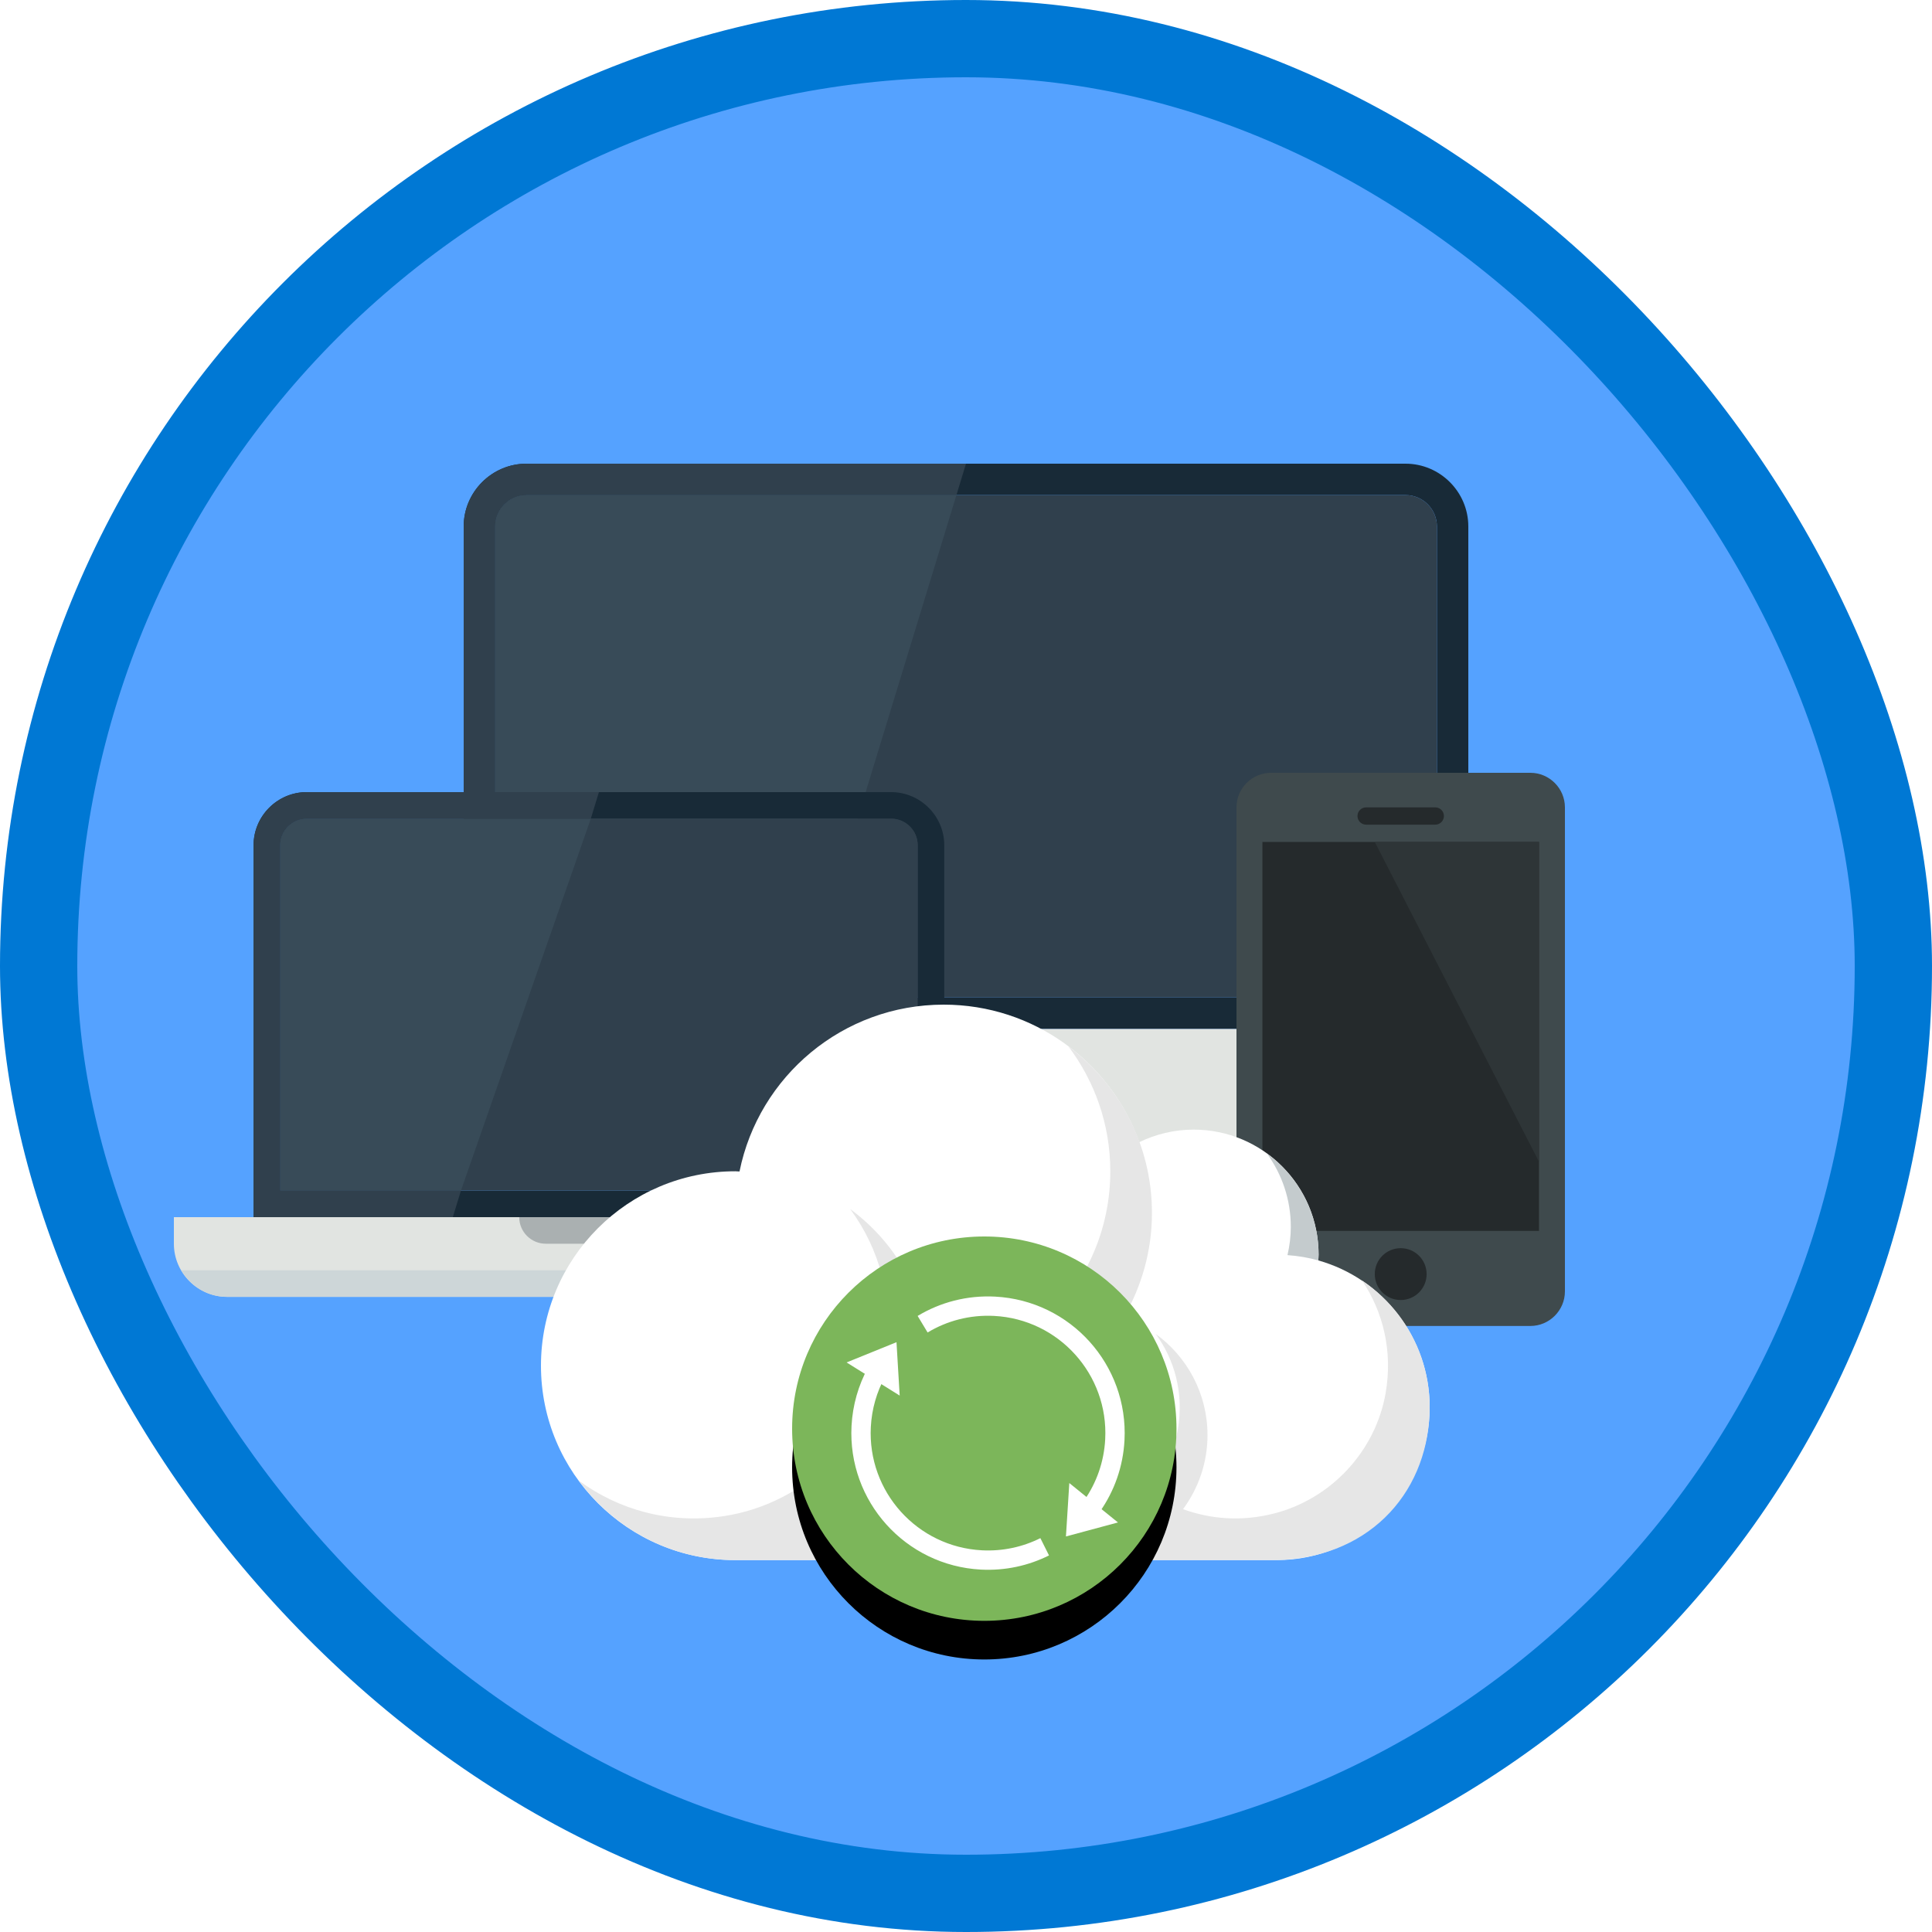<?xml version="1.0" encoding="UTF-8"?>
<svg width="100px" height="100px" viewBox="0 0 100 100" version="1.1" xmlns="http://www.w3.org/2000/svg" xmlns:xlink="http://www.w3.org/1999/xlink">
    <!-- Generator: Sketch 55.2 (78181) - https://sketchapp.com -->
    <title>Modern your enterprise deployment with Microsoft 365/keep-your-apps-and-devices-up-to-date-with-modern-servicing</title>
    <desc>Created with Sketch.</desc>
    <defs>
        <rect id="path-1" x="0" y="0" width="96" height="96" rx="48"></rect>
        <filter x="-7.7%" y="-8.8%" width="115.4%" height="118.7%" filterUnits="objectBoundingBox" id="filter-3">
            <feOffset dx="0" dy="2" in="SourceAlpha" result="shadowOffsetOuter1"></feOffset>
            <feColorMatrix values="0 0 0 0 0   0 0 0 0 0   0 0 0 0 0  0 0 0 0.096 0" type="matrix" in="shadowOffsetOuter1" result="shadowMatrixOuter1"></feColorMatrix>
            <feMerge>
                <feMergeNode in="shadowMatrixOuter1"></feMergeNode>
                <feMergeNode in="SourceGraphic"></feMergeNode>
            </feMerge>
        </filter>
        <filter x="-23.5%" y="-14.0%" width="147.1%" height="129.2%" filterUnits="objectBoundingBox" id="filter-4">
            <feOffset dx="0" dy="2" in="SourceAlpha" result="shadowOffsetOuter1"></feOffset>
            <feColorMatrix values="0 0 0 0 0   0 0 0 0 0   0 0 0 0 0  0 0 0 0.096 0" type="matrix" in="shadowOffsetOuter1" result="shadowMatrixOuter1"></feColorMatrix>
            <feMerge>
                <feMergeNode in="shadowMatrixOuter1"></feMergeNode>
                <feMergeNode in="SourceGraphic"></feMergeNode>
            </feMerge>
        </filter>
        <filter x="-9.1%" y="-15.3%" width="118.2%" height="134.0%" filterUnits="objectBoundingBox" id="filter-5">
            <feOffset dx="0" dy="2" in="SourceAlpha" result="shadowOffsetOuter1"></feOffset>
            <feColorMatrix values="0 0 0 0 0   0 0 0 0 0   0 0 0 0 0  0 0 0 0.096 0" type="matrix" in="shadowOffsetOuter1" result="shadowMatrixOuter1"></feColorMatrix>
            <feMerge>
                <feMergeNode in="shadowMatrixOuter1"></feMergeNode>
                <feMergeNode in="SourceGraphic"></feMergeNode>
            </feMerge>
        </filter>
        <filter x="-8.7%" y="-13.9%" width="117.4%" height="128.7%" filterUnits="objectBoundingBox" id="filter-6">
            <feOffset dx="0" dy="2" in="SourceAlpha" result="shadowOffsetOuter1"></feOffset>
            <feColorMatrix values="0 0 0 0 0   0 0 0 0 0   0 0 0 0 0  0 0 0 0.096 0" type="matrix" in="shadowOffsetOuter1" result="shadowMatrixOuter1"></feColorMatrix>
            <feMerge>
                <feMergeNode in="shadowMatrixOuter1"></feMergeNode>
                <feMergeNode in="SourceGraphic"></feMergeNode>
            </feMerge>
        </filter>
        <circle id="path-7" cx="9.947" cy="9.947" r="9.947"></circle>
        <filter x="-5.0%" y="-5.0%" width="110.1%" height="120.1%" filterUnits="objectBoundingBox" id="filter-8">
            <feOffset dx="0" dy="2" in="SourceAlpha" result="shadowOffsetOuter1"></feOffset>
            <feColorMatrix values="0 0 0 0 0   0 0 0 0 0   0 0 0 0 0  0 0 0 0.1 0" type="matrix" in="shadowOffsetOuter1"></feColorMatrix>
        </filter>
    </defs>
    <g id="Badges" stroke="none" stroke-width="1" fill="none" fill-rule="evenodd">
        <g id="Modern-your-enterprise-deployment-with-Microsoft-365-1" transform="translate(-50, -460)">
            <g id="Modern-your-enterprise-deployment-with-Microsoft-365/keep-your-apps-and-devices-up-to-date-with-modern-servicing" transform="translate(50, 460)">
                <g id="Mask" transform="translate(2, 2)">
                    <mask id="mask-2" fill="white">
                        <use xlink:href="#path-1"></use>
                    </mask>
                    <use id="BG" fill="#55A2FF" xlink:href="#path-1"></use>
                    <g id="Monitor" filter="url(#filter-3)" mask="url(#mask-2)">
                        <g transform="translate(22, 20)">
                            <path d="M0,29.25 L0,34.125 C0,35.913 1.462,37.375 3.25,37.375 L48.75,37.375 C50.538,37.375 52,35.913 52,34.125 L52,29.25 L0,29.25" id="Fill-1285" fill="#E1E4E1"></path>
                            <path d="M3.25,0 C1.462,0 0,1.462 0,3.25 L0,29.25 L52,29.25 L52,3.25 C52,1.462 50.538,0 48.75,0 L3.25,0 Z M48.75,1.625 C49.646,1.625 50.375,2.354 50.375,3.25 L50.375,27.625 L1.625,27.625 L1.625,3.25 C1.625,2.354 2.354,1.625 3.25,1.625 L48.75,1.625 L48.75,1.625 Z" id="Fill-1287" fill="#182A37"></path>
                            <path d="M1.625,3.25 C1.625,2.354 2.354,1.625 3.25,1.625 L48.75,1.625 C49.646,1.625 50.375,2.354 50.375,3.25 L50.375,27.625 L1.625,27.625 L1.625,3.25" id="Fill-1288" fill="#30404D"></path>
                            <path d="M3.25,1.625 L25.504,1.625 L17.559,27.625 L1.625,27.625 L1.625,3.25 C1.625,2.354 2.354,1.625 3.25,1.625" id="Fill-1289" fill="#384B58"></path>
                            <path d="M3.25,0 L26,0 L25.504,1.625 L3.25,1.625 C2.354,1.625 1.625,2.354 1.625,3.25 L1.625,27.625 L17.559,27.625 L17.062,29.25 L0,29.25 L0,3.25 C0,1.462 1.462,0 3.25,0" id="Fill-1290" fill="#30404D"></path>
                            <polyline id="Fill-1291" fill="#E1E4E1" points="32.5 44.688 19.5 44.688 21.125 37.375 30.875 37.375 32.5 44.688"></polyline>
                            <path d="M32.5,44.688 L30.875,37.375 L21.125,37.375 L20.763,39 L24.375,39 C25.273,39 26,39.727 26,40.625 L26,44.688 L32.5,44.688" id="Fill-1292" fill="#CDD6D8"></path>
                            <path d="M35.75,44.688 C35.75,45.134 35.384,45.5 34.938,45.5 L17.062,45.5 C16.616,45.5 16.25,45.134 16.25,44.688 C16.25,44.241 16.616,43.875 17.062,43.875 L34.938,43.875 C35.384,43.875 35.75,44.241 35.75,44.688" id="Fill-1293" fill="#E1E4E1"></path>
                            <path d="M17.062,45.5 L34.938,45.5 C35.384,45.5 35.75,45.134 35.75,44.688 L16.25,44.688 C16.25,45.134 16.616,45.5 17.062,45.5" id="Fill-1294" fill="#CDD6D8"></path>
                        </g>
                    </g>
                    <g id="Mobile" filter="url(#filter-4)" mask="url(#mask-2)">
                        <g transform="translate(62, 36)">
                            <path d="M17,26.842 C17,27.826 16.195,28.632 15.211,28.632 L1.789,28.632 C0.805,28.632 0,27.826 0,26.842 L0,1.789 C0,0.805 0.805,0 1.789,0 L15.211,0 C16.195,0 17,0.805 17,1.789 L17,26.842" id="Fill-1355" fill="#3F4A4D"></path>
                            <polygon id="Fill-1356" fill="#252A2C" points="1.342 23.711 15.658 23.711 15.658 3.579 1.342 3.579"></polygon>
                            <path d="M9.842,25.947 C9.842,26.689 9.241,27.289 8.5,27.289 C7.759,27.289 7.158,26.689 7.158,25.947 C7.158,25.206 7.759,24.605 8.5,24.605 C9.241,24.605 9.842,25.206 9.842,25.947" id="Fill-1357" fill="#252A2C"></path>
                            <path d="M10.289,2.684 L6.711,2.684 C6.464,2.684 6.263,2.484 6.263,2.237 C6.263,1.989 6.464,1.789 6.711,1.789 L10.289,1.789 C10.536,1.789 10.737,1.989 10.737,2.237 C10.737,2.484 10.536,2.684 10.289,2.684" id="Fill-1358" fill="#252A2C"></path>
                            <polyline id="Fill-1359" fill="#2E3537" points="15.658 20.132 7.158 3.579 15.658 3.579 15.658 20.132"></polyline>
                        </g>
                    </g>
                    <g id="Laptop" filter="url(#filter-5)" mask="url(#mask-2)">
                        <g transform="translate(7, 37)">
                            <path d="M0,22 L0,23.375 C0,24.887 1.238,26.125 2.75,26.125 L41.25,26.125 C42.763,26.125 44,24.887 44,23.375 L44,22 L0,22" id="Fill-1415" fill="#E1E4E1"></path>
                            <path d="M6.875,0 C5.362,0 4.125,1.238 4.125,2.75 L4.125,22 L39.875,22 L39.875,2.75 C39.875,1.238 38.638,0 37.125,0 L6.875,0 Z M37.125,1.375 C37.883,1.375 38.5,1.992 38.5,2.75 L38.5,20.625 L5.5,20.625 L5.5,2.75 C5.5,1.992 6.117,1.375 6.875,1.375 L37.125,1.375 L37.125,1.375 Z" id="Fill-1416" fill="#182A37"></path>
                            <path d="M5.5,2.75 C5.5,1.992 6.117,1.375 6.875,1.375 L37.125,1.375 C37.883,1.375 38.5,1.992 38.5,2.75 L38.5,20.625 L5.5,20.625 L5.5,2.75" id="Fill-1417" fill="#30404D"></path>
                            <path d="M6.875,1.375 L21.58,1.375 L14.858,20.625 L5.5,20.625 L5.5,2.75 C5.5,1.992 6.117,1.375 6.875,1.375" id="Fill-1418" fill="#384B58"></path>
                            <path d="M6.875,0 L22,0 L21.58,1.375 L6.875,1.375 C6.117,1.375 5.5,1.992 5.5,2.75 L5.5,20.625 L14.858,20.625 L14.438,22 L4.125,22 L4.125,2.75 C4.125,1.238 5.362,0 6.875,0" id="Fill-1419" fill="#30404D"></path>
                            <path d="M20.625,24.75 L0.384,24.75 C0.862,25.567 1.74,26.125 2.75,26.125 L41.25,26.125 C42.763,26.125 44,24.887 44,23.375 L44,22 L22,22 L22,23.375 C22,24.135 21.385,24.75 20.625,24.75" id="Fill-1420" fill="#CDD6D8"></path>
                            <path d="M19.25,23.375 L24.75,23.375 C25.509,23.375 26.125,22.759 26.125,22 L17.875,22 C17.875,22.759 18.49,23.375 19.25,23.375" id="Fill-1421" fill="#AAB0B1"></path>
                        </g>
                    </g>
                    <g id="One-Cloud" filter="url(#filter-6)" mask="url(#mask-2)">
                        <g transform="translate(26, 48)">
                            <path d="M10.062,8.625 C10.135,8.625 10.206,8.634 10.277,8.636 C11.272,3.709 15.624,0 20.844,0 C25.51,0 29.472,2.969 30.972,7.117 C31.823,6.706 32.774,6.469 33.781,6.469 C37.354,6.469 40.25,9.365 40.25,12.938 C40.25,13.04 40.239,13.138 40.235,13.239 C43.56,14.174 46,17.221 46,20.844 C46,25.21 42.46,28.75 38.094,28.75 L10.062,28.75 C4.505,28.75 0,24.245 0,18.688 C0,13.13 4.505,8.625 10.062,8.625" id="Fill-11" fill="#FFFFFF"></path>
                            <path d="M38.639,12.965 C39.189,13.003 39.722,13.095 40.235,13.239 C40.239,13.138 40.25,13.04 40.25,12.938 C40.25,10.784 39.193,8.882 37.576,7.706 C38.35,8.772 38.812,10.08 38.812,11.5 C38.812,12.005 38.749,12.493 38.639,12.965" id="Fill-12" fill="#C4CBCD"></path>
                            <path d="M37.844,28.75 C42.695,28.75 45.843,25.427 45.995,21.131 C46.096,18.279 44.685,15.749 42.501,14.28 C43.589,15.896 44.095,17.934 43.722,20.097 C43.199,23.121 40.879,25.608 37.901,26.349 C36.237,26.764 34.644,26.628 33.234,26.114 C34.026,25.041 34.5,23.718 34.5,22.281 C34.5,20.128 33.443,18.225 31.826,17.049 C32.801,18.392 33.281,20.118 32.967,21.965 C32.516,24.623 30.374,26.765 27.717,27.217 C27.165,27.31 26.624,27.333 26.101,27.294 C24.05,27.137 22.359,25.631 21.788,23.655 C21.654,23.191 21.562,22.715 21.562,22.281 C21.562,22.02 21.581,21.764 21.613,21.512 C21.739,20.444 22.124,19.456 22.706,18.613 C21.879,18.945 21.006,19.185 20.094,19.304 C20.106,19.099 20.125,18.896 20.125,18.688 C20.125,15.358 18.501,12.416 16.01,10.584 C17.517,12.635 18.28,15.268 17.849,18.094 C17.198,22.375 13.75,25.823 9.469,26.474 C6.643,26.905 4.01,26.142 1.959,24.635 C3.791,27.126 6.733,28.75 10.062,28.75 L28.031,28.75 L37.844,28.75 Z" id="Fill-13" fill="#E6E6E6"></path>
                            <path d="M28.031,15.812 C28.78,15.812 29.497,15.946 30.166,16.18 C31.088,14.591 31.625,12.751 31.625,10.781 C31.625,7.254 29.923,4.131 27.304,2.165 C28.657,3.966 29.469,6.199 29.469,8.625 C29.469,11.48 28.351,14.067 26.538,15.992 C27.019,15.879 27.517,15.812 28.031,15.812" id="Fill-14" fill="#E6E6E6"></path>
                        </g>
                    </g>
                    <g id="Group-3" mask="url(#mask-2)">
                        <g transform="translate(39, 62)">
                            <g id="Oval">
                                <use fill="black" fill-opacity="1" filter="url(#filter-8)" xlink:href="#path-7"></use>
                                <use fill="#7CB65A" fill-rule="evenodd" xlink:href="#path-7"></use>
                            </g>
                            <g id="Browser-Refresh" stroke-width="1" fill-rule="evenodd" transform="translate(10, 10.335) rotate(8) translate(-10, -10.335) translate(2, 3.547)">
                                <g id="Group-61" transform="translate(0.13, 0.001)">
                                    <path d="M3.85,1.501 C4.833,0.703 6.057,0.181 7.414,0.062 C11.031,-0.254 14.219,2.422 14.535,6.039 C14.646,7.31 14.388,8.529 13.849,9.588" id="Stroke-2" stroke="#FFFFFF"></path>
                                    <path d="M11.71,12.03 C10.805,12.653 9.732,13.058 8.559,13.161 C4.942,13.477 1.753,10.801 1.437,7.184 C1.349,6.174 1.494,5.198 1.827,4.308" id="Stroke-4" stroke="#FFFFFF"></path>
                                    <polygon id="Rectangle" fill="#FFFFFF" fill-rule="nonzero" transform="translate(1.845, 4.378) rotate(-21) translate(-1.845, -4.378) " points="0.468 3.453 3.221 3.013 2.76 5.743"></polygon>
                                    <polygon id="Rectangle" fill="#FFFFFF" fill-rule="nonzero" transform="translate(13.731, 9.69) rotate(-194) translate(-13.731, -9.69) " points="12.355 8.765 15.108 8.325 14.646 11.056"></polygon>
                                </g>
                            </g>
                        </g>
                    </g>
                </g>
                <g id="Azure-Border" stroke="#0078D4" stroke-width="4">
                    <rect x="2" y="2" width="96" height="96" rx="48"></rect>
                </g>
            </g>
        </g>
    </g>
</svg>